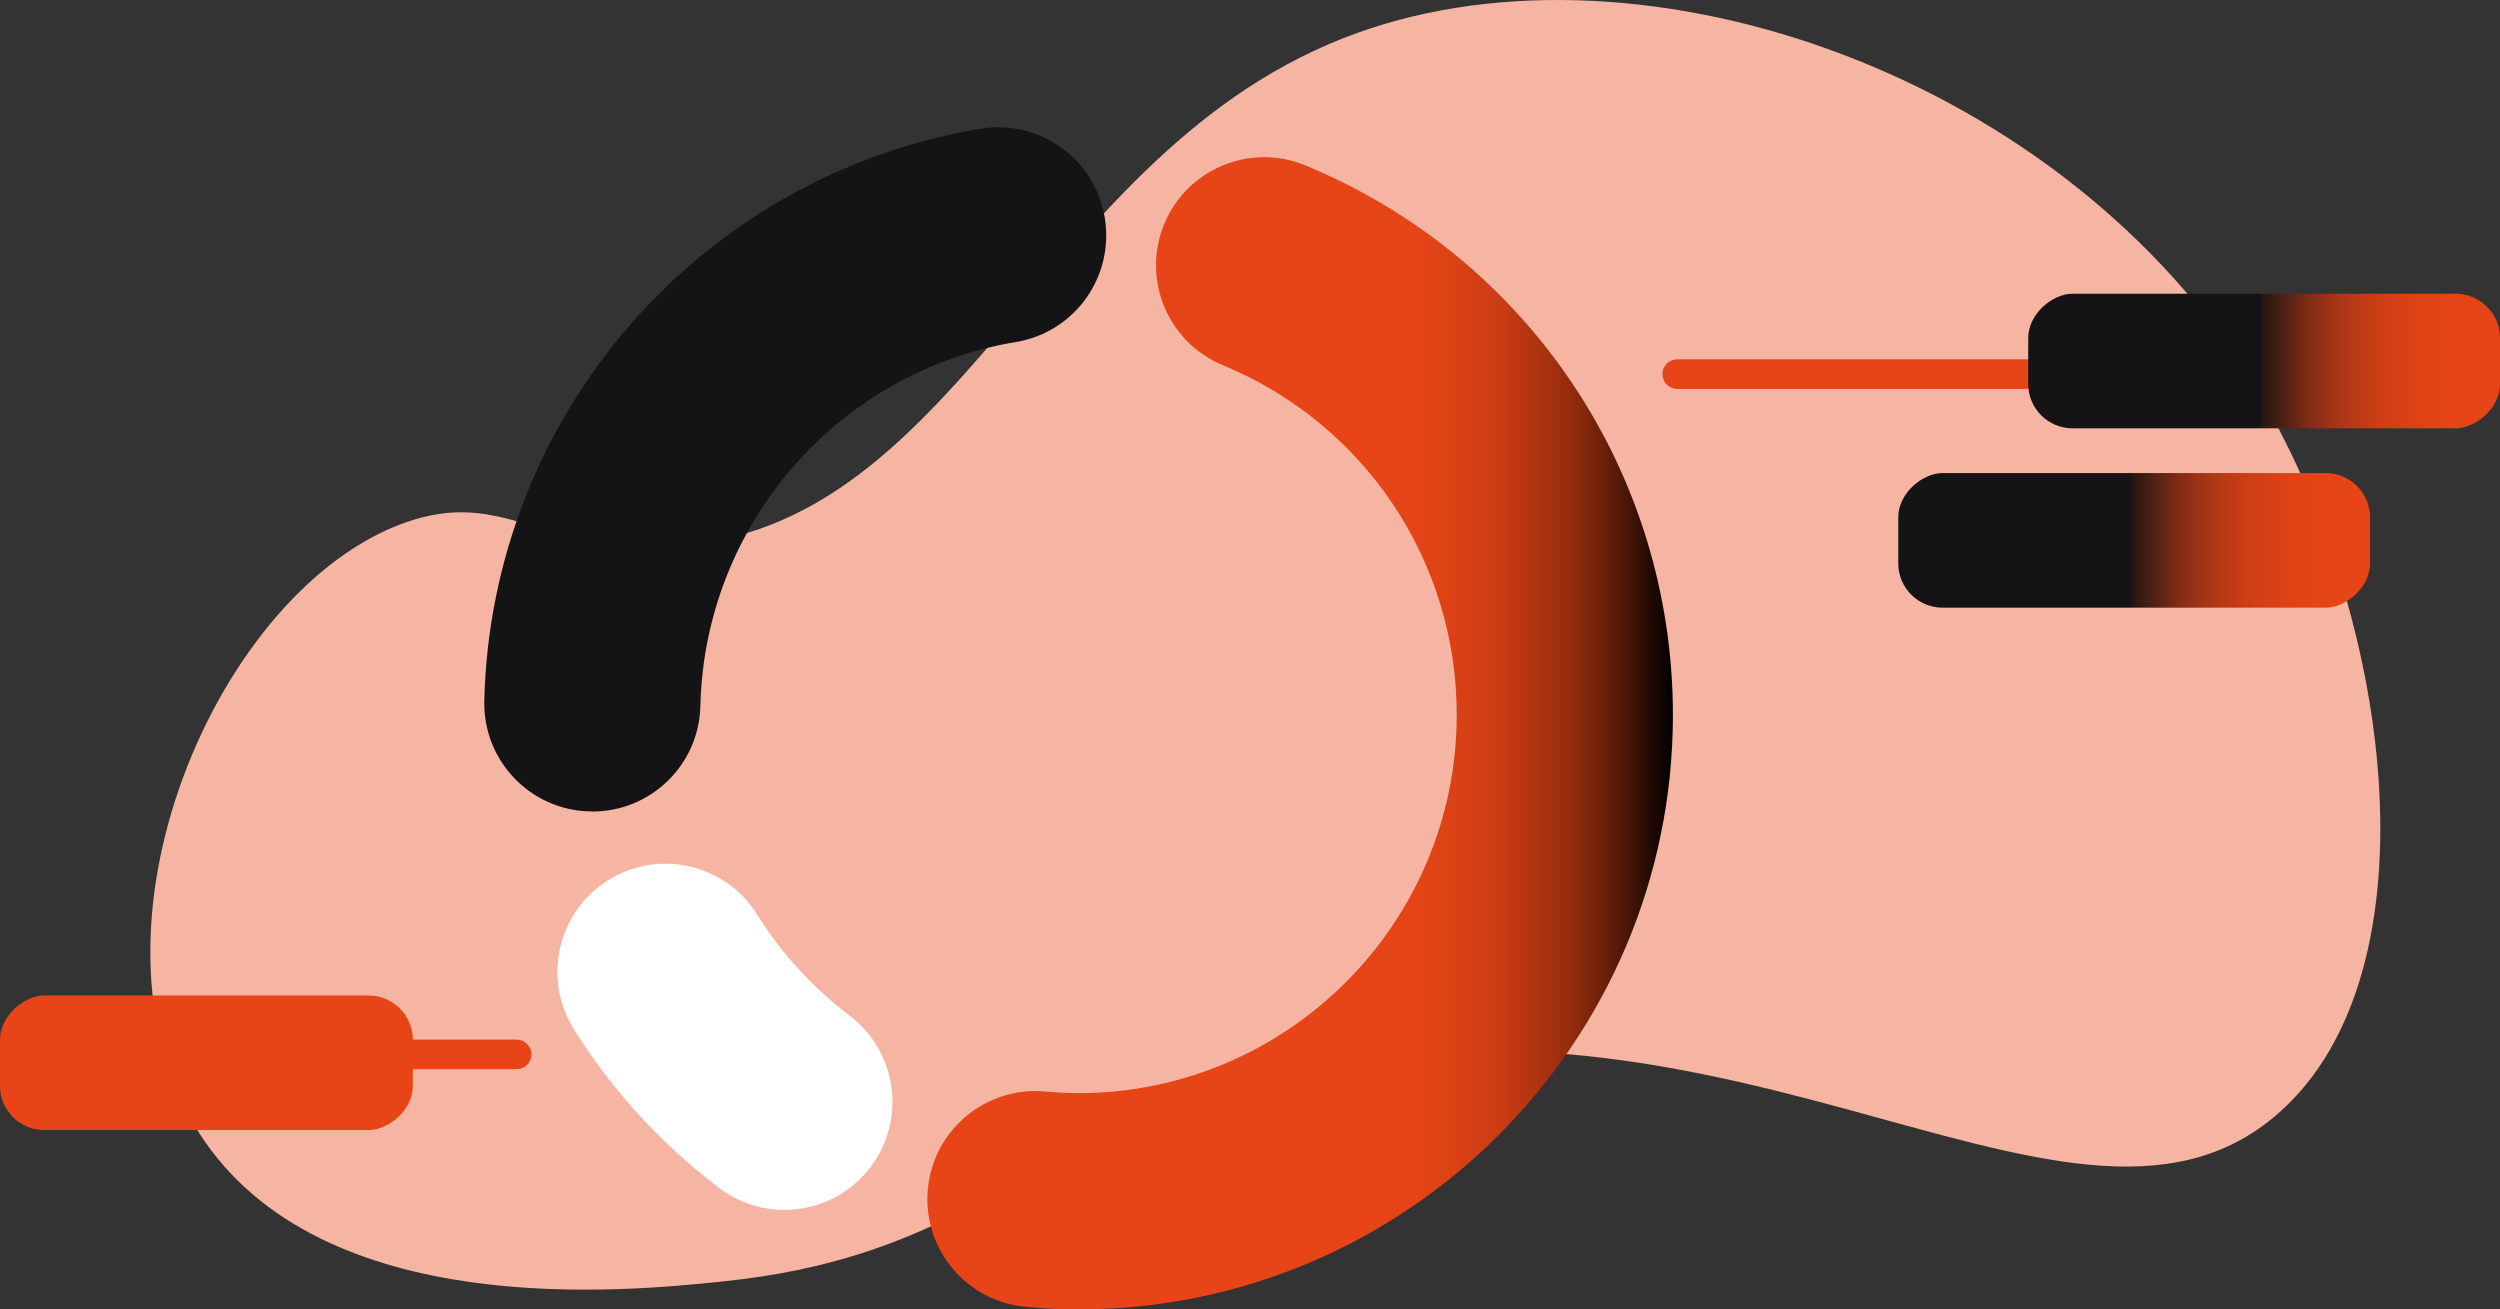 <?xml version="1.0" encoding="UTF-8"?>
<svg id="Camada_2" xmlns="http://www.w3.org/2000/svg" xmlns:xlink="http://www.w3.org/1999/xlink" viewBox="0 0 253.72 132.89">
  <rect x="0" y="0" width="253.72" height="132.89" fill="#333333" stroke="none"/>
  <defs>
    <style>
      .cls-1 {
        fill: url(#Gradiente_sem_nome_30-2);
      }

      .cls-2 {
        fill: url(#Gradiente_sem_nome_11);
      }

      .cls-3, .cls-4 {
        fill: #fff;
      }

      .cls-5 {
        fill: #f5b5a2;
      }

      .cls-6 {
        fill: #141315;
      }

      .cls-7 {
        fill: url(#Gradiente_sem_nome_30);
      }

      .cls-4 {
        stroke: #e74517;
        stroke-linecap: round;
        stroke-linejoin: round;
        stroke-width: 3px;
      }

      .cls-8 {
        fill: #e74517;
      }
    </style>
    <linearGradient id="Gradiente_sem_nome_11" data-name="Gradiente sem nome 11" x1="94.12" y1="74.43" x2="169.78" y2="74.43" gradientUnits="userSpaceOnUse">
      <stop offset=".58" stop-color="#e74517"/>
      <stop offset=".66" stop-color="#e44416"/>
      <stop offset=".71" stop-color="#da4115"/>
      <stop offset=".77" stop-color="#ca3c14"/>
      <stop offset=".81" stop-color="#b33511"/>
      <stop offset=".86" stop-color="#962c0e"/>
      <stop offset=".9" stop-color="#72220b"/>
      <stop offset=".94" stop-color="#471507"/>
      <stop offset=".98" stop-color="#170702"/>
      <stop offset="1" stop-color="#000"/>
    </linearGradient>
    <linearGradient id="Gradiente_sem_nome_30" data-name="Gradiente sem nome 30" x1="205.83" y1="36.63" x2="253.72" y2="36.63" gradientTransform="translate(193.14 266.41) rotate(-90)" gradientUnits="userSpaceOnUse">
      <stop offset=".49" stop-color="#141315"/>
      <stop offset=".5" stop-color="#2a1815"/>
      <stop offset=".55" stop-color="#562215"/>
      <stop offset=".59" stop-color="#7d2b15"/>
      <stop offset=".64" stop-color="#9e3316"/>
      <stop offset=".69" stop-color="#b83a16"/>
      <stop offset=".74" stop-color="#cd3e16"/>
      <stop offset=".81" stop-color="#db4216"/>
      <stop offset=".88" stop-color="#e44416"/>
      <stop offset="1" stop-color="#e74517"/>
    </linearGradient>
    <linearGradient id="Gradiente_sem_nome_30-2" data-name="Gradiente sem nome 30" x1="192.65" y1="54.84" x2="240.53" y2="54.84" gradientTransform="translate(161.75 271.43) rotate(-90)" xlink:href="#Gradiente_sem_nome_30"/>
  </defs>
  <g id="Camada_2-2" data-name="Camada_2">
    <path class="cls-5" d="M228.82,39.2C209.58,7.77,167.02-7.16,137.78,3.33c-32.73,11.74-40.26,52.27-71.63,52.14-11.72-.05-15.59-5.73-24.93-2.47-19.19,6.69-34.12,41.56-21,62,12.37,19.27,43.47,16.05,53.15,15.05,21.97-2.28,28.32-11.26,46.91-18.04,52.24-19.07,89.16,20.06,110.93.99,16.51-14.45,11.48-51.12-2.4-73.8Z"/>
    <line class="cls-4" x1="52.43" y1="107.01" x2="7.95" y2="107.01"/>
    <rect class="cls-8" x="14.12" y="86.91" width="13.66" height="41.9" rx="4.5" ry="4.5" transform="translate(128.81 86.91) rotate(90)"/>
    <path class="cls-6" d="M60.12,82.35c-.09,0-.17,0-.26,0-6.06-.14-10.85-5.17-10.71-11.22.68-28.9,21.85-53.32,50.35-58.06,5.98-1,11.63,3.04,12.62,9.02.99,5.98-3.04,11.63-9.02,12.62-18.12,3.02-31.59,18.55-32.02,36.94-.14,5.97-5.02,10.71-10.96,10.71Z"/>
    <path class="cls-2" d="M109.45,132.89c-1.64,0-3.33-.08-5.32-.26-6.03-.53-10.5-5.85-9.97-11.89.53-6.04,5.85-10.49,11.89-9.97,1.34.12,2.42.17,3.4.17,21.17,0,38.39-17.22,38.39-38.39,0-15.6-9.32-29.53-23.74-35.49-5.6-2.32-8.26-8.73-5.94-14.33,2.32-5.6,8.73-8.26,14.33-5.94,22.65,9.37,37.29,31.26,37.29,55.77,0,33.27-27.07,60.33-60.33,60.33Z"/>
    <path class="cls-3" d="M79.6,122.79c-2.31,0-4.65-.73-6.63-2.24-5.91-4.49-10.87-9.92-14.74-16.12-3.2-5.14-1.63-11.91,3.51-15.11,5.14-3.21,11.91-1.63,15.11,3.51,2.45,3.93,5.61,7.38,9.39,10.26,4.82,3.67,5.76,10.55,2.1,15.37-2.16,2.84-5.43,4.33-8.74,4.33Z"/>
    <line class="cls-4" x1="170.22" y1="37.97" x2="235.28" y2="37.97"/>
    <rect class="cls-7" x="222.95" y="12.69" width="13.66" height="47.88" rx="4.5" ry="4.5" transform="translate(266.41 -193.14) rotate(90)"/>
    <rect class="cls-1" x="209.76" y="30.9" width="13.66" height="47.88" rx="4.5" ry="4.5" transform="translate(271.43 -161.75) rotate(90)"/>
  </g>
</svg>